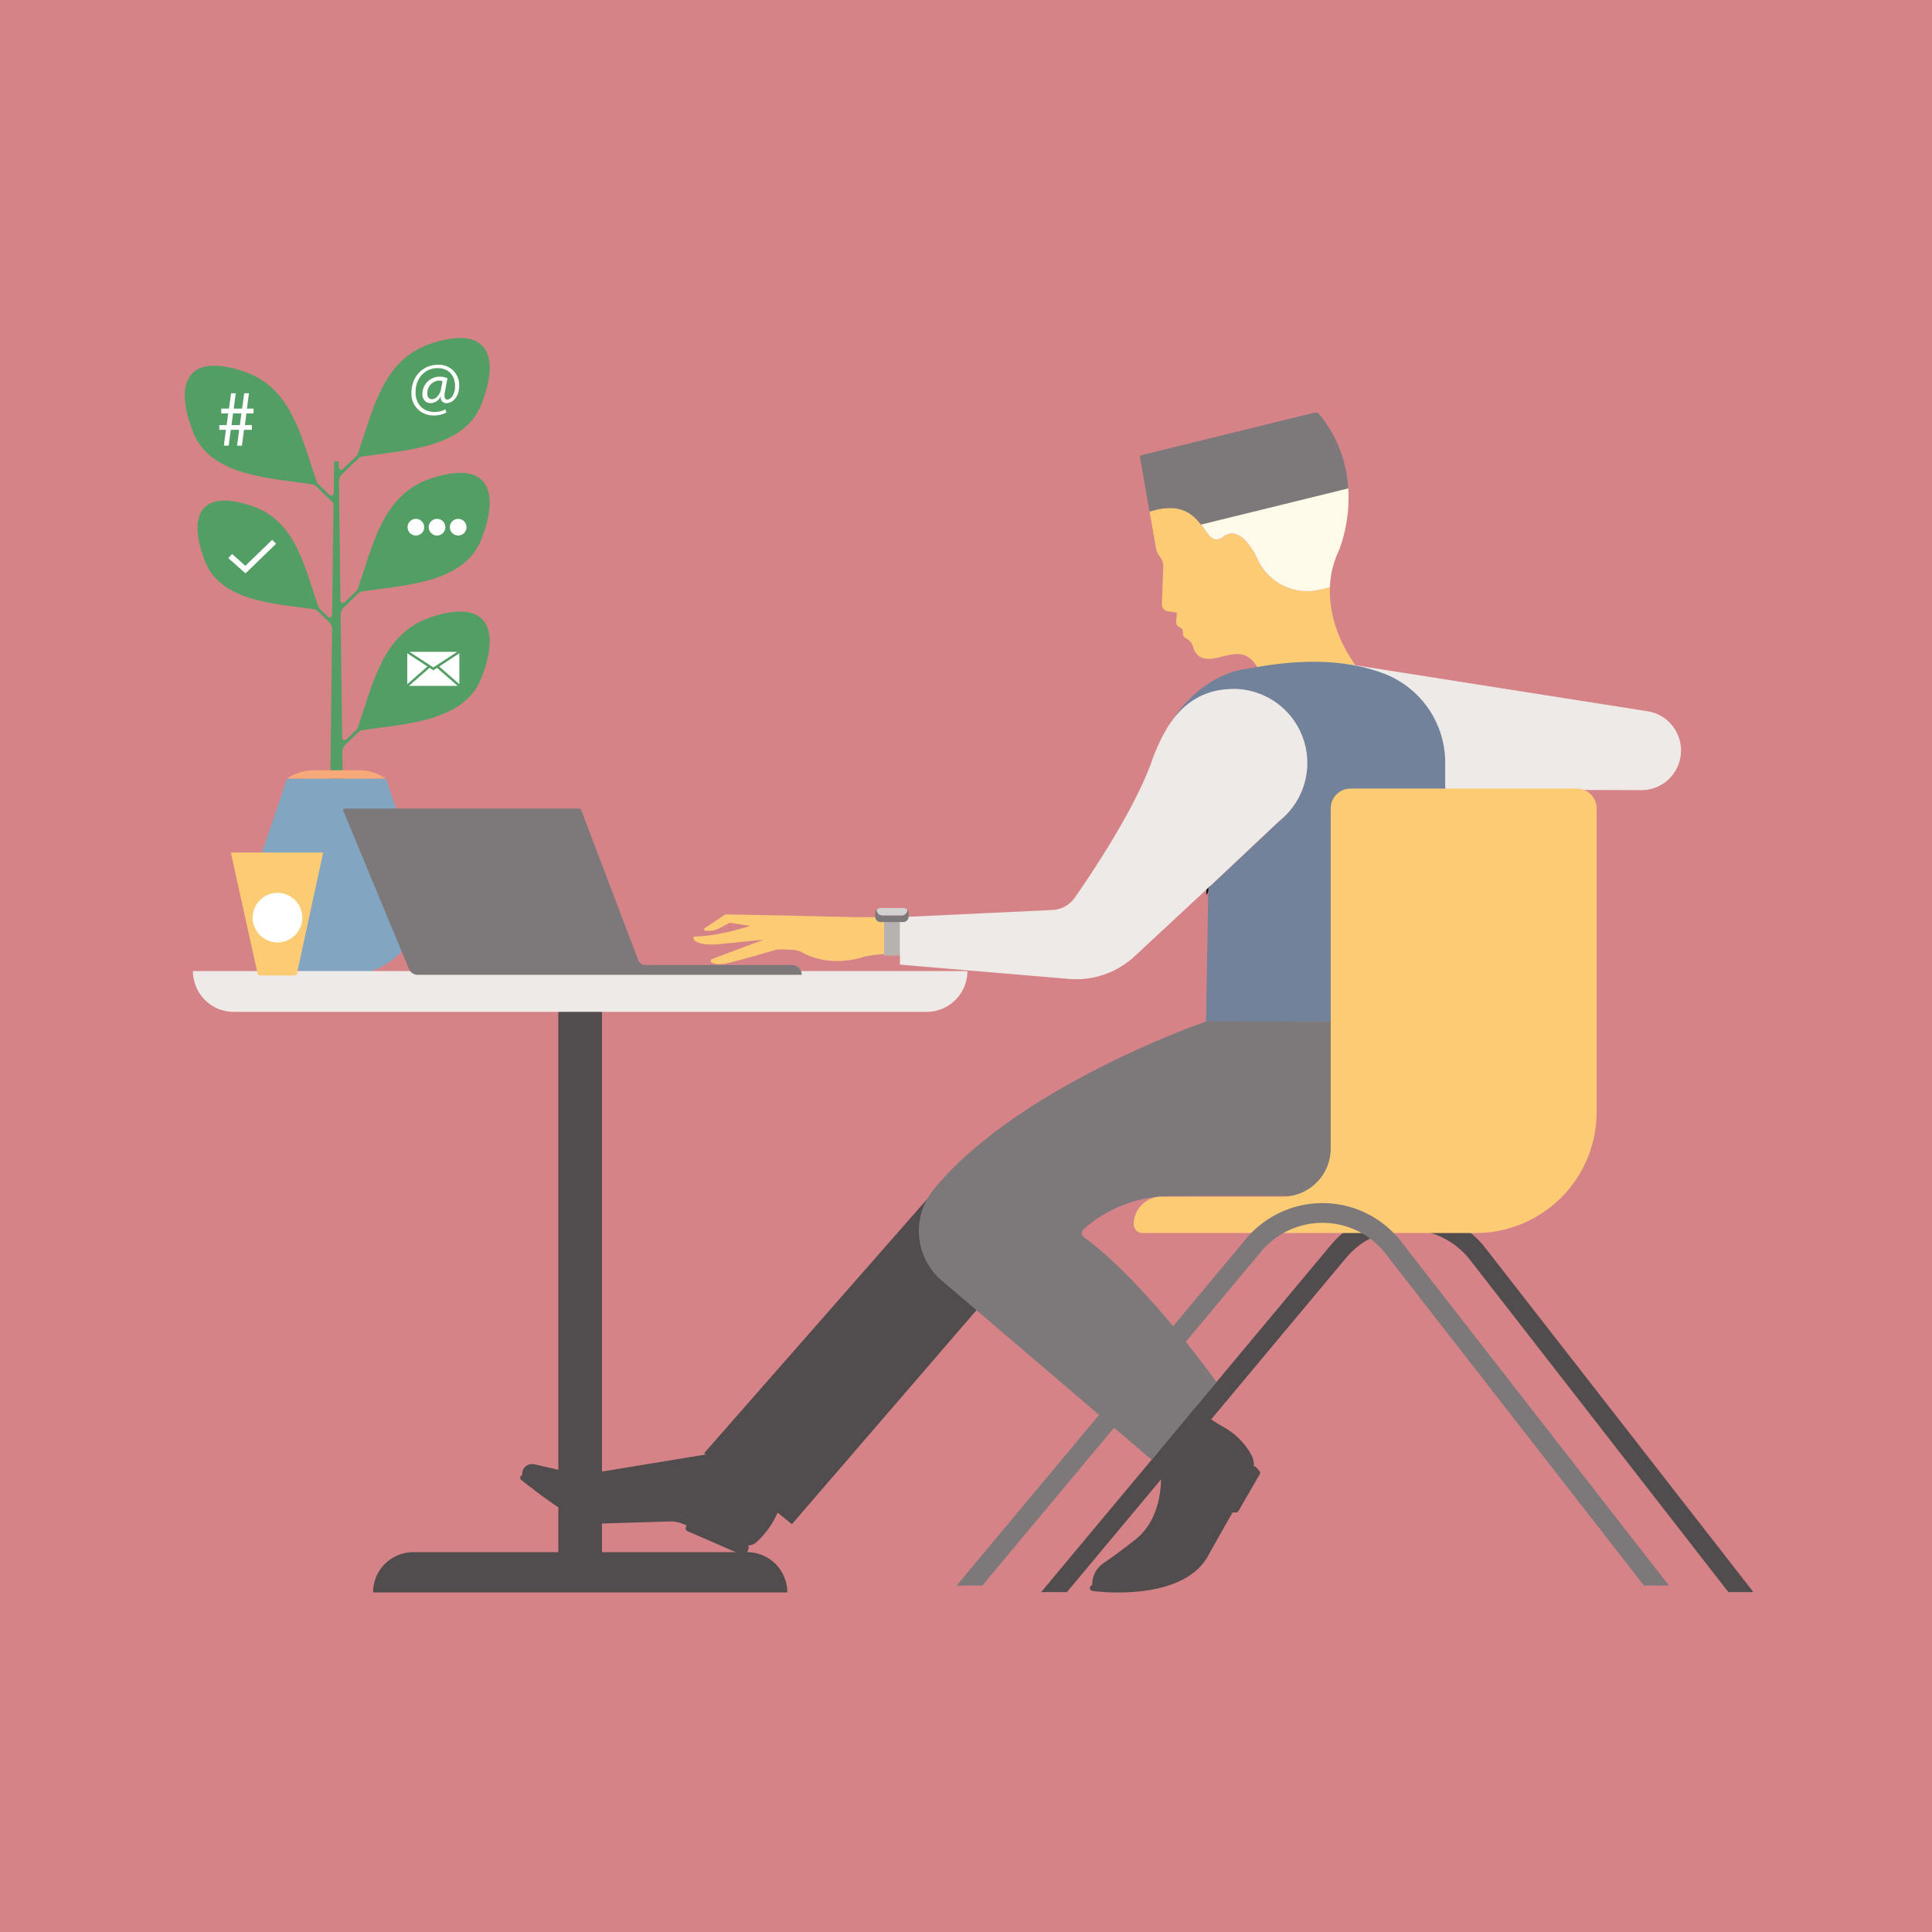 <?xml version="1.0" encoding="UTF-8"?> <svg xmlns="http://www.w3.org/2000/svg" viewBox="0 0 540 540"><defs><style>.cls-1{fill:#d68388;}.cls-2{fill:#82a6c2;}.cls-3{fill:#539e65;}.cls-4{fill:#fff;}.cls-5{fill:#f8a97a;}.cls-6{fill:#514c4e;}.cls-7{fill:#fccc75;}.cls-8{fill:#7d797b;}.cls-9{fill:#fdfae9;}.cls-10{fill:#edeae7;}.cls-11{fill:#b6b2b0;}.cls-12{fill:none;stroke:#000;stroke-miterlimit:10;}.cls-13{fill:#72829a;}.cls-14{fill:#d3d1d0;}</style></defs><g id="BG"><rect class="cls-1" width="540" height="540"></rect></g><g id="Illos"><path class="cls-2" d="M91.45,272.63h5.16A21.26,21.26,0,0,0,118,252.15c0-.22,0-.45,0-.68a23.84,23.84,0,0,0-1.26-7.69l-8.87-26.17H80.21l-8.87,26.17a24.12,24.12,0,0,0-1.26,7.69c0,.23,0,.46,0,.68A21.27,21.27,0,0,0,91.45,272.63Z"></path><path class="cls-3" d="M134.52,113.09c5.46-13.77,1.74-22.42-14.25-17-13.84,4.7-16.11,19.42-20.66,31.8C111.23,125.82,129.4,126,134.52,113.09Z"></path><path class="cls-3" d="M134.52,189.57c5.46-13.77,1.74-22.43-14.25-17-13.84,4.71-16.11,19.42-20.66,31.8C111.23,202.3,129.4,202.49,134.52,189.57Z"></path><path class="cls-3" d="M134.52,150.79c5.46-13.77,1.74-22.43-14.25-17-13.84,4.7-16.11,19.42-20.66,31.8C111.23,163.52,129.4,163.71,134.52,150.79Z"></path><path class="cls-3" d="M54,120.85c-5.46-13.78-1.74-22.43,14.25-17,13.85,4.71,16.12,19.42,20.66,31.8C77.29,133.58,59.11,133.77,54,120.85Z"></path><path class="cls-3" d="M57.36,157c-5-12.63-1.6-20.56,13.06-15.58,12.7,4.31,14.78,17.8,18.94,29.15C78.72,168.68,62.05,168.85,57.36,157Z"></path><path class="cls-3" d="M110.85,155.52l-.6-.62L96.32,168.35a.69.69,0,0,1-1.17-.49l-.4-33.15a3.1,3.1,0,0,1,.93-2.24l15.17-14.65-.6-.62L95.87,131.09a.69.69,0,0,1-1.17-.49l0-1.66H93.39l-.11,8.9a.69.69,0,0,1-1.17.49L78.26,125l-.6.62L93,140.42a.67.67,0,0,1,.21.5l-.38,31a.69.69,0,0,1-1.17.48l-12-11.64-.6.62,12.84,12.41a3,3,0,0,1,.93,2.23l-.5,41.6h3.45l-.09-7.31a3,3,0,0,1,.93-2.24l14.25-13.77-.6-.62-13.46,13a.69.69,0,0,1-1.17-.49L95.2,172a3.06,3.06,0,0,1,.93-2.23Z"></path><path class="cls-4" d="M124.78,115.3a7.37,7.37,0,0,1-3.62.82,6.06,6.06,0,0,1-6.17-6.35c0-4.2,2.92-7.82,7.43-7.82a5.65,5.65,0,0,1,5.93,5.88c0,3-1.71,4.85-3.63,4.85a1.51,1.51,0,0,1-1.5-1.8h-.08a3.2,3.2,0,0,1-2.87,1.8,2.31,2.31,0,0,1-2.2-2.57,4.8,4.8,0,0,1,4.82-4.82,5.44,5.44,0,0,1,2.18.42l-.69,3.69c-.31,1.55-.06,2.26.61,2.28,1,0,2.2-1.37,2.2-3.73,0-3-1.77-5.06-4.93-5.06-3.32,0-6.11,2.62-6.11,6.75,0,3.4,2.22,5.5,5.24,5.5a6.44,6.44,0,0,0,3.07-.71Zm-1.11-8.79a3.62,3.62,0,0,0-1-.14,3.5,3.5,0,0,0-3.24,3.66c0,.9.45,1.55,1.34,1.55,1.19,0,2.26-1.51,2.49-2.77Z"></path><circle class="cls-4" cx="116.24" cy="147.35" r="2.33"></circle><circle class="cls-4" cx="122.15" cy="147.35" r="2.33"></circle><circle class="cls-4" cx="128.06" cy="147.35" r="2.33"></circle><polygon class="cls-4" points="68.62 160.26 63.82 156 64.85 154.84 68.58 158.14 76.08 150.88 77.16 151.99 68.62 160.26"></polygon><path class="cls-5" d="M100.4,215.3H87.65a13.09,13.09,0,0,0-7.44,2.31h27.64l-.46-.29A13.13,13.13,0,0,0,100.4,215.3Z"></path><polygon class="cls-4" points="122.22 185.82 127.78 182.19 114.44 182.19 121.11 186.54 122.22 185.82"></polygon><polygon class="cls-4" points="127.91 191.71 122.16 186.66 121.11 187.35 120.06 186.66 114.31 191.71 127.91 191.71"></polygon><polygon class="cls-4" points="119.47 186.28 113.83 182.59 113.83 191.23 119.47 186.28"></polygon><polygon class="cls-4" points="126.48 191.44 126.5 191.44 126.5 191.42 126.48 191.44"></polygon><polygon class="cls-4" points="113.75 191.42 113.75 191.44 113.77 191.44 113.75 191.42"></polygon><polygon class="cls-4" points="126.5 183.11 126.5 183.11 126.5 183.11 126.5 183.11"></polygon><polygon class="cls-4" points="128.39 191.23 128.39 182.59 122.75 186.28 128.39 191.23"></polygon><path class="cls-4" d="M62.56,124.56l.59-4.42H61.3v-1.33h2.05l.43-3.27H61.84v-1.33H64l.58-4.3h1.31l-.56,4.3h2.34l.59-4.3h1.33l-.57,4.3h1.85v1.33h-2l-.41,3.27h1.94v1.33H68.2l-.58,4.42H66.26l.59-4.42H64.5l-.58,4.42Zm4.49-5.75.43-3.27H65.14l-.43,3.27Z"></path><path class="cls-6" d="M415.2,348.86a27.85,27.85,0,0,0-43.34-.74L291,445h7.2l78-93.38a22.31,22.31,0,0,1,34.74.6L483.08,445h7Z"></path><path class="cls-7" d="M369,164.8a15.28,15.28,0,0,1-17.66-8.75h0s-4.31-9.82-9.34-6c-6.08,4.57-4.46-12.21-20.69-7.06l1.82,10.37a4.84,4.84,0,0,0,1,2.14h0a4.75,4.75,0,0,1,1,3.14l-.38,10.23a2,2,0,0,0,1.71,2l2.51.36-.24,2.49a1.52,1.52,0,0,0,.79,1.49l.33.18a1.53,1.53,0,0,1,.79,1.5,1.51,1.51,0,0,0,.74,1.47,4.7,4.7,0,0,1,1.8,1.6c.5,1.07.78,5.44,7.22,3.86s10-3.08,14.2,10.32l-.05.42,25.15-7.14-1.84-3s-6.6-9-6.14-20.32Z"></path><path class="cls-8" d="M368.74,115.81a1.39,1.39,0,0,0-1.39-.46L319,127.23a.51.51,0,0,0-.37.57L321.28,143c8.44-2.68,12.05.58,14.43,3.67l41.11-10.1A35.32,35.32,0,0,0,368.74,115.81Z"></path><path class="cls-9" d="M342,150c5-3.78,9.34,6,9.34,6h0A15.28,15.28,0,0,0,369,164.8l2.71-.66a26.27,26.27,0,0,1,2.62-10.49,42.45,42.45,0,0,0,2.52-17.13l-41.11,10.1C337.91,149.48,339.05,152.2,342,150Z"></path><path class="cls-6" d="M317.06,430.55c-4,3.11-6.75,5.08-8.59,6.32a7.26,7.26,0,0,0-3.13,6.94h0s24.36,3.39,31.45-9.41c6.07-10.95,7.4-15.91,11.91-20.5a6.21,6.21,0,0,0,1.09-7.21,20.07,20.07,0,0,0-8.22-8.06c-6.8-3.83-7.55-7.09-8.36-8.75l-9.59,14.87.07.05S328,422.07,317.06,430.55Z"></path><polygon class="cls-6" points="261.94 331.95 196.79 406.19 221.34 426.02 277.42 360.99 261.94 331.95"></polygon><path class="cls-6" d="M198.13,406.39l-34.49,5.68a6.39,6.39,0,0,1-2.54-.08l-11.71-2.71a2.79,2.79,0,0,0-3.4,2.21c-.16,1,.26,2.28,2.08,3.58a143.28,143.28,0,0,0,13.36,7.6,15.45,15.45,0,0,0,7.58,1.72l18.75-.57a9.46,9.46,0,0,1,4.22.84l15.55,7a3.6,3.6,0,0,0,3.84-.57,23.79,23.79,0,0,0,6.94-11Z"></path><path class="cls-6" d="M352.13,411.33h0l0,0a.74.74,0,0,0-.2-.23l-.75-.93h0A.7.7,0,0,0,351,410a.83.83,0,0,0-1.13.29l-2.51,4.29c-3.33,5.69-6.22,10.61-11.12,19.46-6.73,12.15-30.38,9-30.61,9a.83.83,0,1,0-.23,1.64,56.88,56.88,0,0,0,7.13.42,59.37,59.37,0,0,0,6.14-.32c9.41-1,16-4.45,19-9.93,2.78-5,4.91-8.76,6.84-12.11h.8l.14,0a.83.83,0,0,0,.71-.41l5.94-10.27A.81.81,0,0,0,352.13,411.33Z"></path><path class="cls-6" d="M208.84,431.84l-17.16-7.34a10.6,10.6,0,0,0-4.58-.91l-18.72.58a14.7,14.7,0,0,1-7.16-1.62c-3.8-2-11-7.28-14.6-10.25a.83.83,0,0,0-1,1.29c2.87,2.34,10.6,8.21,14.88,10.42a16.22,16.22,0,0,0,8,1.81l18.72-.57A8.79,8.79,0,0,1,191,426l.9.38-.21.52h0a.84.84,0,0,0,.44,1.05l15.49,6.75a.83.83,0,0,0,.41.07.85.85,0,0,0,.68-.49l0-.1.48-1.21h0l0-.06A.83.83,0,0,0,208.84,431.84Z"></path><path class="cls-6" d="M115.52,433.83H208.8a11.26,11.26,0,0,1,11.26,11.26v0a0,0,0,0,1,0,0H104.27a0,0,0,0,1,0,0v0A11.26,11.26,0,0,1,115.52,433.83Z"></path><rect class="cls-6" x="156.06" y="282.06" width="12.19" height="152.74"></rect><path class="cls-10" d="M53.93,271.41H270.39a0,0,0,0,1,0,0v0A11.41,11.41,0,0,1,259,282.82H65.34a11.41,11.41,0,0,1-11.41-11.41v0a0,0,0,0,1,0,0Z"></path><path class="cls-8" d="M96.33,226H162a.45.45,0,0,1,.41.29l15.95,42a2.23,2.23,0,0,0,2.08,1.44h40.92a2.74,2.74,0,0,1,2.74,2.73H116.74a2.64,2.64,0,0,1-2.44-1.62L95.92,226.55A.44.44,0,0,1,96.33,226Z"></path><path class="cls-7" d="M238.27,256.33l-20-.47s-14.86,5.88-23.92,5.88a.54.54,0,0,0-.4.9c.72.81,2.65,1.79,7.82,1.17l11.64-1.16L199,268.06a.53.53,0,0,0-.08.95c.75.44,2.28.8,5.25,0,3.95-1,9.77-2.69,12.17-3.39a7,7,0,0,1,2.23-.27l2.79.11a6.91,6.91,0,0,1,3.08.86c2.36,1.29,8,3.56,16.12,1.38,0,0,3.62-1.39,11.56-1l.49-10.3Z"></path><rect class="cls-11" x="247.1" y="256.17" width="4.42" height="10.93"></rect><path class="cls-7" d="M218.33,255.88l-15.14-.3a1.48,1.48,0,0,0-.84.25l-5.4,3.62a.37.37,0,0,0,.11.66,6.42,6.42,0,0,0,4.34-.84l2.57-1.36,7.4,1.14Z"></path><path class="cls-10" d="M376.41,185.56l83.82,13.2a11.09,11.09,0,0,1,9.62,11h0a11.09,11.09,0,0,1-11.27,11.09l-63.66-.22Z"></path><polygon class="cls-12" points="337.71 248.16 337.71 248.18 337.72 248.16 337.71 248.16"></polygon><path class="cls-13" d="M387.34,188.48c-8.45-3.38-20.83-5.1-38.68-1.53,0,0-12.35.55-21.73,15.44l.11.08a20.7,20.7,0,1,1,30.6,27l-19.92,18.75-.62,37.29,66.84.23V213.24A26.64,26.64,0,0,0,387.34,188.48Z"></path><path class="cls-10" d="M344.7,192.57c-7.48,0-13.31,3.37-17.44,9.31l-.54.77A51.29,51.29,0,0,0,321.84,213c-4.78,13.27-16.42,30.7-21.41,37.87a8.13,8.13,0,0,1-6.31,3.48l-42.59,2v13.26l47.24,4a24,24,0,0,0,18.35-6.32l20.59-19.14h0v0l19.92-18.75a20.7,20.7,0,0,0-12.94-36.86Z"></path><path class="cls-8" d="M327.23,334.34c8.75-.08,29.51-.07,47.24,0A29.47,29.47,0,0,0,404,304.78l0-19.08-66.82-.22c-6.12,2.16-53.91,19.67-76.31,47.09a18.3,18.3,0,0,0,3.05,25.94l58,49.53L340,386.3s-19.6-27.72-37-40.48a1.46,1.46,0,0,1-.14-2.25A36.59,36.59,0,0,1,327.23,334.34Z"></path><path class="cls-7" d="M440.72,220.41H377.48a5.54,5.54,0,0,0-5.54,5.54V321a13.47,13.47,0,0,1-13.47,13.47H324.59a7.71,7.71,0,0,0-7.71,7.69,2.45,2.45,0,0,0,2.45,2.48h93.09a33.84,33.84,0,0,0,33.84-33.84V226A5.54,5.54,0,0,0,440.72,220.41Z"></path><path class="cls-8" d="M391.61,347a27.85,27.85,0,0,0-43.34-.74l-80.91,96.92h7.2l77.95-93.38a22.31,22.31,0,0,1,34.74.6l72.24,92.78h7Z"></path><path class="cls-7" d="M64.52,238.28,72,272.12a.7.7,0,0,0,.66.51h9.67a.7.7,0,0,0,.66-.51l7.34-33.84Z"></path><circle class="cls-4" cx="77.56" cy="256.48" r="6.93"></circle><path class="cls-8" d="M253.57,254.25a.41.41,0,0,1,0,.11h0a1.51,1.51,0,0,1-1.51,1.5h-5.48a1.51,1.51,0,0,1-1.51-1.5h0c0-.05,0-.11,0-.16a1.51,1.51,0,0,0-.46,1.08v.93a1.52,1.52,0,0,0,1.51,1.51h6.34a1.51,1.51,0,0,0,1.5-1.51v-.93A1.47,1.47,0,0,0,253.57,254.25Z"></path><path class="cls-14" d="M245.08,254.36a1.51,1.51,0,0,0,1.51,1.5h5.48a1.51,1.51,0,0,0,1.51-1.5h0a.41.41,0,0,0,0-.11,1.49,1.49,0,0,0-1.09-.47h-6.34a1.51,1.51,0,0,0-1,.42c0,.05,0,.11,0,.16Z"></path></g></svg> 